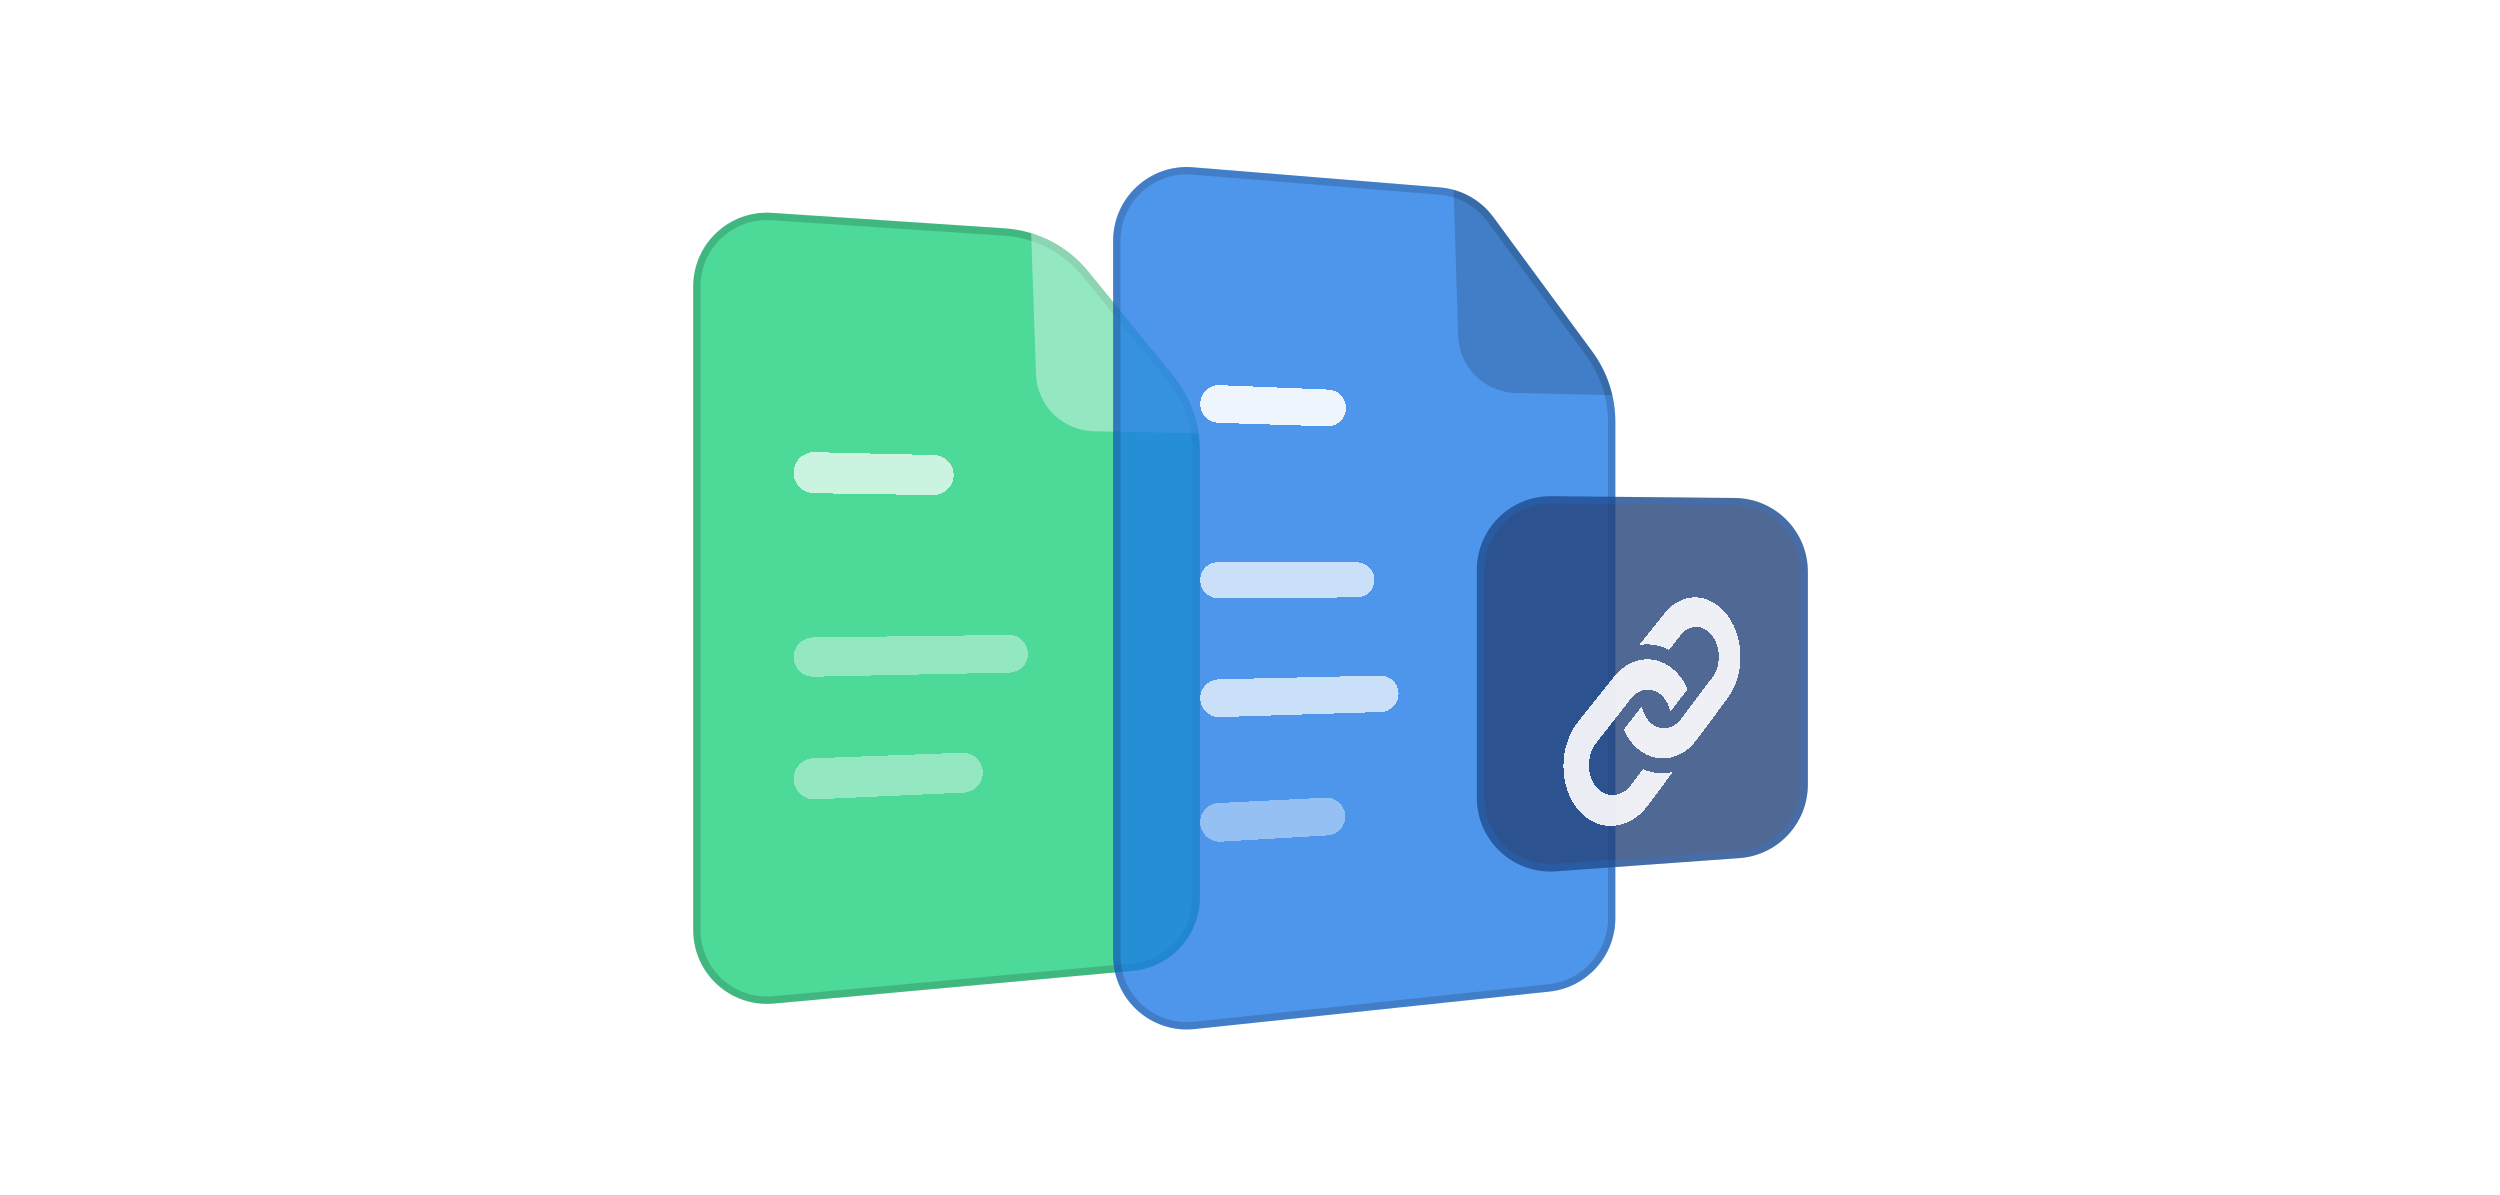 <svg width="339" height="162" viewBox="0 0 339 162" fill="none" xmlns="http://www.w3.org/2000/svg">
	<path fill-rule="evenodd" clip-rule="evenodd" d="M162.702 121.685C162.702 126.856 158.76 131.174 153.61 131.644L104.908 136.084C99.051 136.618 94 132.006 94 126.125V38.84C94 33.056 98.892 28.479 104.663 28.862L136.22 30.959C140.654 31.253 144.766 33.379 147.571 36.826L159.114 51.014C161.435 53.867 162.702 57.433 162.702 61.111V121.685Z" fill="#1BCE7B" fill-opacity="0.78"/>
	<path d="M162.202 121.685C162.202 126.598 158.457 130.7 153.565 131.146L104.863 135.586C99.298 136.093 94.5 131.712 94.5 126.125V38.84C94.5 33.346 99.147 28.997 104.63 29.361L136.187 31.457C140.482 31.743 144.466 33.802 147.183 37.141L158.726 51.329C160.975 54.093 162.202 57.548 162.202 61.111V121.685Z" stroke="black" stroke-opacity="0.16" stroke-linejoin="round"/>
	<path fill-rule="evenodd" clip-rule="evenodd" d="M139.827 31.619C142.842 32.539 145.547 34.338 147.571 36.826L159.113 51.014C160.939 53.257 162.112 55.941 162.53 58.774L148.306 58.472C144.061 58.382 140.626 54.991 140.481 50.747L139.827 31.619Z" fill="white" fill-opacity="0.4"/>
	<path fill-rule="evenodd" clip-rule="evenodd" d="M219.041 124.516C219.041 129.632 215.179 133.923 210.091 134.461L161.988 139.542C156.082 140.166 150.938 135.536 150.938 129.597V32.648C150.938 26.805 155.926 22.206 161.749 22.68L195.261 25.41C198.146 25.645 200.788 27.118 202.504 29.45L215.928 47.693C217.95 50.441 219.041 53.764 219.041 57.176V124.516Z" fill="#1B79E6" fill-opacity="0.78"/>
	<path d="M218.541 124.516C218.541 129.376 214.872 133.453 210.039 133.963L161.935 139.045C156.325 139.637 151.438 135.239 151.438 129.597V32.648C151.438 27.097 156.176 22.728 161.709 23.179L195.22 25.908C197.961 26.131 200.471 27.531 202.101 29.746L215.525 47.989C217.484 50.651 218.541 53.87 218.541 57.176V124.516Z" stroke="black" stroke-opacity="0.16" stroke-linejoin="round"/>
	<path fill-rule="evenodd" clip-rule="evenodd" d="M197.106 25.736C199.254 26.328 201.162 27.627 202.504 29.45L215.928 47.693C217.231 49.464 218.147 51.474 218.634 53.592L205.542 53.29C201.295 53.192 197.865 49.791 197.731 45.545L197.106 25.736Z" fill="black" fill-opacity="0.16"/>
	<g filter="url(#filter0_d_23768_9503)">
		<path fill-rule="evenodd" clip-rule="evenodd" d="M129.314 60.418C129.314 61.935 128.071 63.158 126.555 63.134L110.351 62.877C108.832 62.853 107.612 61.614 107.612 60.094C107.612 58.531 108.899 57.275 110.462 57.312L126.663 57.702C128.137 57.738 129.314 58.943 129.314 60.418Z" fill="white" fill-opacity="0.7" shape-rendering="crispEdges"/>
	</g>
	<g filter="url(#filter1_d_23768_9503)">
		<path fill-rule="evenodd" clip-rule="evenodd" d="M139.384 84.649C139.384 86.039 138.272 87.174 136.882 87.204L110.329 87.761C108.838 87.793 107.612 86.592 107.612 85.101C107.612 83.645 108.783 82.459 110.239 82.44L136.795 82.094C138.219 82.075 139.384 83.224 139.384 84.649Z" fill="white" fill-opacity="0.4" shape-rendering="crispEdges"/>
	</g>
	<g filter="url(#filter2_d_23768_9503)">
		<path fill-rule="evenodd" clip-rule="evenodd" d="M133.275 100.774C133.275 102.22 132.138 103.41 130.694 103.476L110.527 104.395C108.939 104.467 107.612 103.199 107.612 101.61C107.612 100.111 108.798 98.88 110.296 98.824L130.47 98.072C132.002 98.015 133.275 99.241 133.275 100.774Z" fill="white" fill-opacity="0.4" shape-rendering="crispEdges"/>
	</g>
	<g filter="url(#filter3_d_23768_9503)">
		<path fill-rule="evenodd" clip-rule="evenodd" d="M182.525 51.32C182.525 52.73 181.358 53.86 179.949 53.814L165.222 53.334C163.844 53.29 162.75 52.159 162.75 50.78C162.75 49.328 163.958 48.168 165.409 48.227L180.131 48.827C181.469 48.881 182.525 49.981 182.525 51.32Z" fill="white" fill-opacity="0.9" shape-rendering="crispEdges"/>
	</g>
	<g filter="url(#filter4_d_23768_9503)">
		<path fill-rule="evenodd" clip-rule="evenodd" d="M186.374 74.634C186.374 75.939 185.321 76.998 184.016 77.005L165.209 77.113C163.853 77.121 162.75 76.024 162.75 74.668C162.75 73.315 163.847 72.22 165.2 72.223L184.008 72.263C185.315 72.266 186.374 73.327 186.374 74.634Z" fill="white" fill-opacity="0.7" shape-rendering="crispEdges"/>
	</g>
	<g filter="url(#filter5_d_23768_9503)">
		<path fill-rule="evenodd" clip-rule="evenodd" d="M182.413 106.723C182.413 108.08 181.354 109.203 179.999 109.283L165.531 110.136C164.022 110.225 162.75 109.025 162.75 107.514C162.75 106.115 163.846 104.961 165.244 104.891L179.719 104.161C181.184 104.088 182.413 105.256 182.413 106.723Z" fill="white" fill-opacity="0.4" shape-rendering="crispEdges"/>
	</g>
	<g filter="url(#filter6_d_23768_9503)">
		<path fill-rule="evenodd" clip-rule="evenodd" d="M189.641 90.076C189.641 91.411 188.581 92.505 187.247 92.547L165.393 93.24C163.947 93.286 162.75 92.126 162.75 90.679C162.75 89.287 163.861 88.15 165.252 88.117L187.111 87.605C188.498 87.572 189.641 88.688 189.641 90.076Z" fill="white" fill-opacity="0.7" shape-rendering="crispEdges"/>
	</g>
	<path fill-rule="evenodd" clip-rule="evenodd" d="M245.145 106.385C245.145 111.63 241.094 115.983 235.864 116.36L210.978 118.152C205.187 118.569 200.26 113.984 200.26 108.178V77.283C200.26 71.722 204.797 67.229 210.357 67.284L235.243 67.526C240.727 67.58 245.145 72.041 245.145 77.526V106.385Z" fill="#25427A" fill-opacity="0.8"/>
	<path d="M244.645 106.385C244.645 111.367 240.797 115.503 235.828 115.861L210.942 117.653C205.441 118.05 200.76 113.693 200.76 108.178V77.283C200.76 72 205.07 67.732 210.352 67.784L235.238 68.026C240.448 68.077 244.645 72.315 244.645 77.526V106.385Z" stroke="#1587FA" stroke-opacity="0.16"/>
	<g filter="url(#filter7_d_23768_9503)">
		<path fill-rule="evenodd" clip-rule="evenodd" d="M234.296 90.638L230.07 96.324C227.673 99.552 223.684 99.721 221.161 96.59C220.759 96.093 220.443 95.526 220.165 94.941L222.309 92.179C222.41 92.047 222.535 91.972 222.654 91.882C222.801 92.52 223.056 93.122 223.449 93.617C224.692 95.189 226.691 95.138 227.902 93.535L232.202 87.847C233.362 86.313 233.362 83.809 232.202 82.238C231.032 80.652 229.103 80.586 227.902 82.118L226.337 84.119C225.052 83.445 223.652 83.239 222.275 83.466L225.696 79.178C228.132 76.124 231.981 76.323 234.297 79.515C236.568 82.646 236.568 87.578 234.297 90.635L234.296 90.638ZM222.792 100.294L221.159 102.455C219.88 104.147 217.771 104.271 216.458 102.703C215.13 101.117 215.13 98.425 216.458 96.731L221.159 90.728C222.427 89.11 224.46 89.108 225.693 90.697C226.076 91.189 226.325 91.784 226.469 92.411C226.585 92.323 226.704 92.25 226.802 92.121L228.836 89.455C228.579 88.879 228.28 88.324 227.901 87.827C225.462 84.633 221.4 84.562 218.83 87.786L214.041 93.79C211.32 97.205 211.32 102.656 214.041 105.844C216.707 108.966 220.919 108.641 223.447 105.238L226.838 100.676C225.495 100.995 224.099 100.887 222.792 100.294Z" fill="white" fill-opacity="0.9" shape-rendering="crispEdges"/>
	</g>
	<defs>
		<filter id="filter0_d_23768_9503" x="97.612" y="51.311" width="41.702" height="25.823" filterUnits="userSpaceOnUse" color-interpolation-filters="sRGB">
			<feFlood flood-opacity="0" result="BackgroundImageFix"/>
			<feColorMatrix in="SourceAlpha" type="matrix" values="0 0 0 0 0 0 0 0 0 0 0 0 0 0 0 0 0 0 127 0" result="hardAlpha"/>
			<feOffset dy="4"/>
			<feGaussianBlur stdDeviation="5"/>
			<feComposite in2="hardAlpha" operator="out"/>
			<feColorMatrix type="matrix" values="0 0 0 0 0 0 0 0 0 0 0 0 0 0 0 0 0 0 0.05 0"/>
			<feBlend mode="normal" in2="BackgroundImageFix" result="effect1_dropShadow_23768_9503"/>
			<feBlend mode="normal" in="SourceGraphic" in2="effect1_dropShadow_23768_9503" result="shape"/>
		</filter>
		<filter id="filter1_d_23768_9503" x="97.612" y="76.093" width="51.772" height="25.669" filterUnits="userSpaceOnUse" color-interpolation-filters="sRGB">
			<feFlood flood-opacity="0" result="BackgroundImageFix"/>
			<feColorMatrix in="SourceAlpha" type="matrix" values="0 0 0 0 0 0 0 0 0 0 0 0 0 0 0 0 0 0 127 0" result="hardAlpha"/>
			<feOffset dy="4"/>
			<feGaussianBlur stdDeviation="5"/>
			<feComposite in2="hardAlpha" operator="out"/>
			<feColorMatrix type="matrix" values="0 0 0 0 0 0 0 0 0 0 0 0 0 0 0 0 0 0 0.05 0"/>
			<feBlend mode="normal" in2="BackgroundImageFix" result="effect1_dropShadow_23768_9503"/>
			<feBlend mode="normal" in="SourceGraphic" in2="effect1_dropShadow_23768_9503" result="shape"/>
		</filter>
		<filter id="filter2_d_23768_9503" x="97.612" y="92.07" width="45.663" height="26.328" filterUnits="userSpaceOnUse" color-interpolation-filters="sRGB">
			<feFlood flood-opacity="0" result="BackgroundImageFix"/>
			<feColorMatrix in="SourceAlpha" type="matrix" values="0 0 0 0 0 0 0 0 0 0 0 0 0 0 0 0 0 0 127 0" result="hardAlpha"/>
			<feOffset dy="4"/>
			<feGaussianBlur stdDeviation="5"/>
			<feComposite in2="hardAlpha" operator="out"/>
			<feColorMatrix type="matrix" values="0 0 0 0 0 0 0 0 0 0 0 0 0 0 0 0 0 0 0.05 0"/>
			<feBlend mode="normal" in2="BackgroundImageFix" result="effect1_dropShadow_23768_9503"/>
			<feBlend mode="normal" in="SourceGraphic" in2="effect1_dropShadow_23768_9503" result="shape"/>
		</filter>
		<filter id="filter3_d_23768_9503" x="152.75" y="42.225" width="39.776" height="25.59" filterUnits="userSpaceOnUse" color-interpolation-filters="sRGB">
			<feFlood flood-opacity="0" result="BackgroundImageFix"/>
			<feColorMatrix in="SourceAlpha" type="matrix" values="0 0 0 0 0 0 0 0 0 0 0 0 0 0 0 0 0 0 127 0" result="hardAlpha"/>
			<feOffset dy="4"/>
			<feGaussianBlur stdDeviation="5"/>
			<feComposite in2="hardAlpha" operator="out"/>
			<feColorMatrix type="matrix" values="0 0 0 0 0 0 0 0 0 0 0 0 0 0 0 0 0 0 0.05 0"/>
			<feBlend mode="normal" in2="BackgroundImageFix" result="effect1_dropShadow_23768_9503"/>
			<feBlend mode="normal" in="SourceGraphic" in2="effect1_dropShadow_23768_9503" result="shape"/>
		</filter>
		<filter id="filter4_d_23768_9503" x="152.75" y="66.223" width="43.624" height="24.89" filterUnits="userSpaceOnUse" color-interpolation-filters="sRGB">
			<feFlood flood-opacity="0" result="BackgroundImageFix"/>
			<feColorMatrix in="SourceAlpha" type="matrix" values="0 0 0 0 0 0 0 0 0 0 0 0 0 0 0 0 0 0 127 0" result="hardAlpha"/>
			<feOffset dy="4"/>
			<feGaussianBlur stdDeviation="5"/>
			<feComposite in2="hardAlpha" operator="out"/>
			<feColorMatrix type="matrix" values="0 0 0 0 0 0 0 0 0 0 0 0 0 0 0 0 0 0 0.05 0"/>
			<feBlend mode="normal" in2="BackgroundImageFix" result="effect1_dropShadow_23768_9503"/>
			<feBlend mode="normal" in="SourceGraphic" in2="effect1_dropShadow_23768_9503" result="shape"/>
		</filter>
		<filter id="filter5_d_23768_9503" x="152.75" y="98.158" width="39.663" height="25.982" filterUnits="userSpaceOnUse" color-interpolation-filters="sRGB">
			<feFlood flood-opacity="0" result="BackgroundImageFix"/>
			<feColorMatrix in="SourceAlpha" type="matrix" values="0 0 0 0 0 0 0 0 0 0 0 0 0 0 0 0 0 0 127 0" result="hardAlpha"/>
			<feOffset dy="4"/>
			<feGaussianBlur stdDeviation="5"/>
			<feComposite in2="hardAlpha" operator="out"/>
			<feColorMatrix type="matrix" values="0 0 0 0 0 0 0 0 0 0 0 0 0 0 0 0 0 0 0.05 0"/>
			<feBlend mode="normal" in2="BackgroundImageFix" result="effect1_dropShadow_23768_9503"/>
			<feBlend mode="normal" in="SourceGraphic" in2="effect1_dropShadow_23768_9503" result="shape"/>
		</filter>
		<filter id="filter6_d_23768_9503" x="152.75" y="81.604" width="46.891" height="25.638" filterUnits="userSpaceOnUse" color-interpolation-filters="sRGB">
			<feFlood flood-opacity="0" result="BackgroundImageFix"/>
			<feColorMatrix in="SourceAlpha" type="matrix" values="0 0 0 0 0 0 0 0 0 0 0 0 0 0 0 0 0 0 127 0" result="hardAlpha"/>
			<feOffset dy="4"/>
			<feGaussianBlur stdDeviation="5"/>
			<feComposite in2="hardAlpha" operator="out"/>
			<feColorMatrix type="matrix" values="0 0 0 0 0 0 0 0 0 0 0 0 0 0 0 0 0 0 0.05 0"/>
			<feBlend mode="normal" in2="BackgroundImageFix" result="effect1_dropShadow_23768_9503"/>
			<feBlend mode="normal" in="SourceGraphic" in2="effect1_dropShadow_23768_9503" result="shape"/>
		</filter>
		<filter id="filter7_d_23768_9503" x="202" y="71" width="44" height="51" filterUnits="userSpaceOnUse" color-interpolation-filters="sRGB">
			<feFlood flood-opacity="0" result="BackgroundImageFix"/>
			<feColorMatrix in="SourceAlpha" type="matrix" values="0 0 0 0 0 0 0 0 0 0 0 0 0 0 0 0 0 0 127 0" result="hardAlpha"/>
			<feOffset dy="4"/>
			<feGaussianBlur stdDeviation="5"/>
			<feComposite in2="hardAlpha" operator="out"/>
			<feColorMatrix type="matrix" values="0 0 0 0 0 0 0 0 0 0 0 0 0 0 0 0 0 0 0.05 0"/>
			<feBlend mode="normal" in2="BackgroundImageFix" result="effect1_dropShadow_23768_9503"/>
			<feBlend mode="normal" in="SourceGraphic" in2="effect1_dropShadow_23768_9503" result="shape"/>
		</filter>
	</defs>
</svg>
